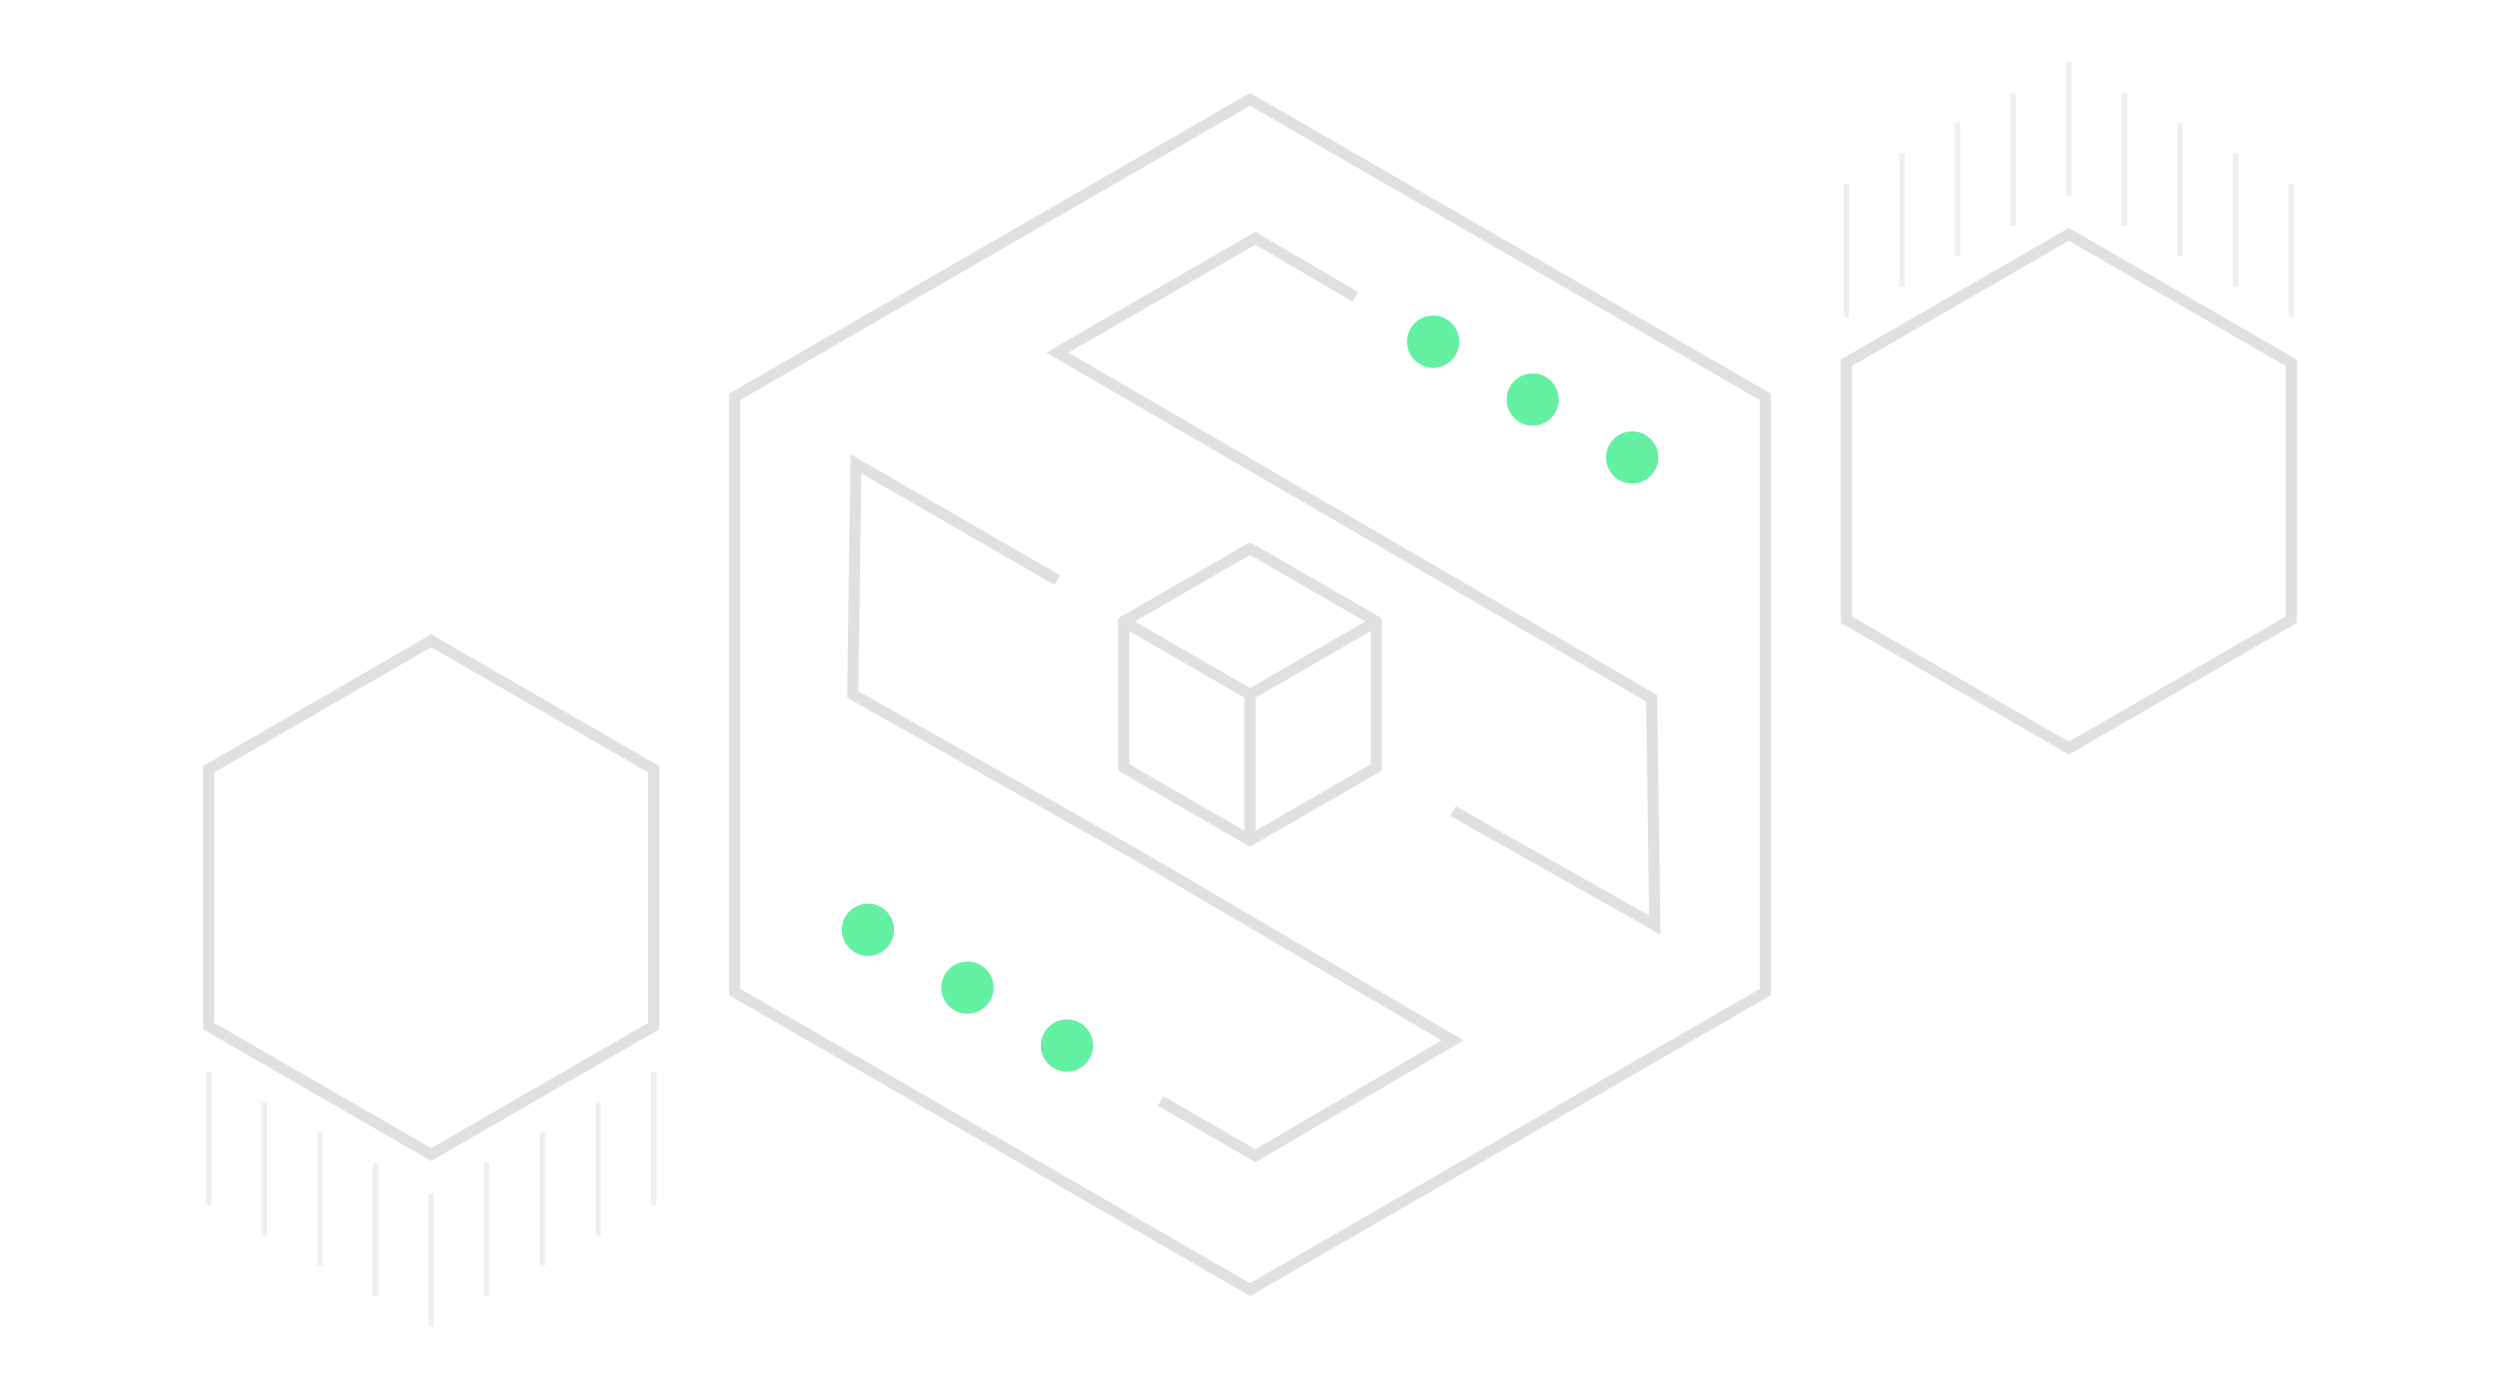 <svg id="Layer_1" data-name="Layer 1" xmlns="http://www.w3.org/2000/svg" viewBox="0 0 450 250"><defs><style>.cls-1,.cls-3,.cls-5{fill:none;stroke:#e0e0e0;}.cls-1,.cls-5{stroke-miterlimit:10;}.cls-1,.cls-3{stroke-width:2px;}.cls-2{fill:#63f0a3;}.cls-3{stroke-linecap:round;stroke-linejoin:round;}.cls-4{opacity:0.5;}</style></defs><polygon class="cls-1" points="317.77 178.56 317.77 71.44 225 17.88 132.23 71.44 132.23 178.56 225 232.13 317.77 178.56"/><polyline class="cls-1" points="261.55 146 297.87 166.51 297.29 125.68 190.32 63.47 225.97 42.89 243.96 53.42"/><polyline class="cls-1" points="190.32 104.42 154.07 83.49 153.49 125 204.76 153.97 261.45 187.27 225.97 208.03 208.9 198.17"/><circle class="cls-2" cx="192.05" cy="188.2" r="4.7"/><circle class="cls-2" cx="174.14" cy="177.78" r="4.7"/><circle class="cls-2" cx="156.23" cy="167.36" r="4.7"/><circle class="cls-2" cx="293.79" cy="82.34" r="4.7"/><circle class="cls-2" cx="275.88" cy="71.92" r="4.7"/><circle class="cls-2" cx="257.97" cy="61.5" r="4.7"/><polygon class="cls-3" points="247.74 138.13 247.74 111.87 225 98.74 202.26 111.87 202.26 138.13 225 151.26 247.74 138.13"/><line class="cls-3" x1="225" y1="125" x2="247.74" y2="111.87"/><line class="cls-3" x1="225" y1="125" x2="202.26" y2="111.87"/><line class="cls-3" x1="225" y1="151.26" x2="225" y2="125"/><polygon class="cls-1" points="412.43 111.54 412.43 65.3 372.39 42.18 332.34 65.3 332.34 111.54 372.39 134.66 412.43 111.54"/><g class="cls-4"><line class="cls-5" x1="372.39" y1="11.21" x2="372.39" y2="35.21"/><line class="cls-5" x1="362.37" y1="16.68" x2="362.37" y2="40.68"/><line class="cls-5" x1="352.36" y1="22.15" x2="352.36" y2="46.15"/><line class="cls-5" x1="342.35" y1="27.61" x2="342.35" y2="51.61"/><line class="cls-5" x1="332.34" y1="33.08" x2="332.34" y2="57.08"/><line class="cls-5" x1="382.4" y1="16.68" x2="382.4" y2="40.68"/><line class="cls-5" x1="392.41" y1="22.15" x2="392.41" y2="46.15"/><line class="cls-5" x1="402.42" y1="27.61" x2="402.42" y2="51.61"/><line class="cls-5" x1="412.43" y1="33.08" x2="412.43" y2="57.08"/></g><polygon class="cls-1" points="37.57 138.46 37.57 184.7 77.61 207.82 117.66 184.7 117.66 138.46 77.61 115.34 37.57 138.46"/><g class="cls-4"><line class="cls-5" x1="77.61" y1="238.79" x2="77.61" y2="214.79"/><line class="cls-5" x1="87.63" y1="233.32" x2="87.63" y2="209.32"/><line class="cls-5" x1="97.64" y1="227.85" x2="97.64" y2="203.85"/><line class="cls-5" x1="107.65" y1="222.39" x2="107.65" y2="198.39"/><line class="cls-5" x1="117.66" y1="216.92" x2="117.66" y2="192.92"/><line class="cls-5" x1="67.6" y1="233.32" x2="67.6" y2="209.32"/><line class="cls-5" x1="57.59" y1="227.85" x2="57.59" y2="203.85"/><line class="cls-5" x1="47.58" y1="222.39" x2="47.58" y2="198.39"/><line class="cls-5" x1="37.57" y1="216.92" x2="37.57" y2="192.92"/></g></svg>